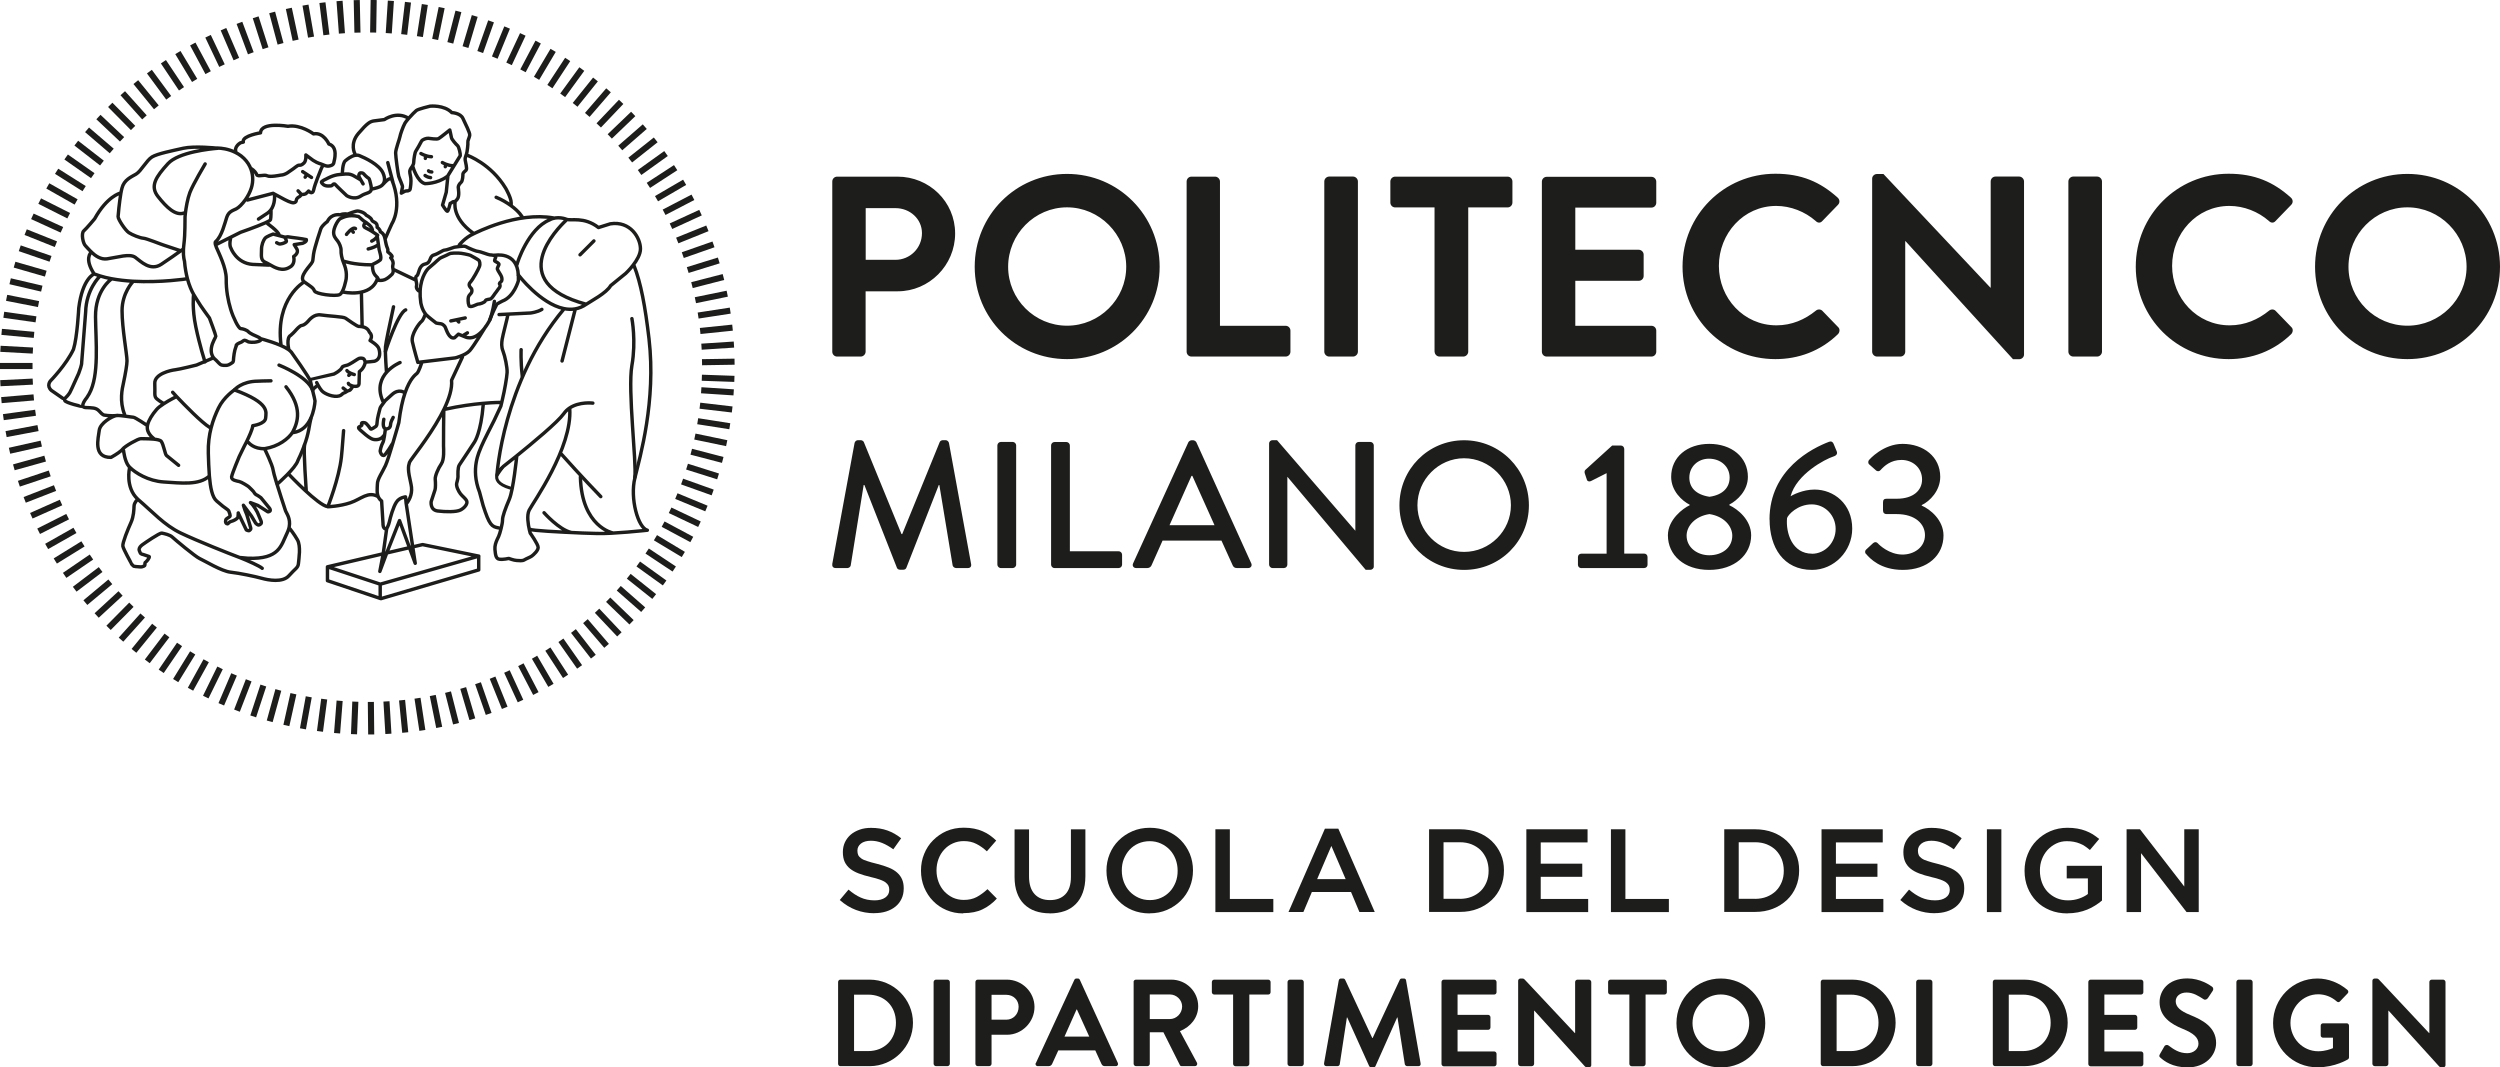 <?xml version="1.0" encoding="UTF-8"?>
<svg id="Layer_2" data-name="Layer 2" xmlns="http://www.w3.org/2000/svg" viewBox="0 0 283.47 121.03">
  <defs>
    <style>
      .cls-1 {
        stroke-width: .39px;
      }

      .cls-1, .cls-2 {
        stroke-linecap: round;
        stroke-linejoin: round;
      }

      .cls-1, .cls-2, .cls-3 {
        fill: none;
        stroke: #1d1d1b;
      }

      .cls-2 {
        stroke-width: .35px;
      }

      .cls-4 {
        fill: #1d1d1b;
        stroke-width: 0px;
      }

      .cls-3 {
        stroke-miterlimit: 10;
        stroke-width: .69px;
      }
    </style>
  </defs>
  <g id="Livello_1" data-name="Livello 1">
    <g>
      <path class="cls-3" d="M83.19,44.49l-3.68-.24M83.02,46.43l-3.66-.43M82.75,48.33l-3.64-.57M82.4,50.25l-3.61-.75M81.95,52.15l-3.57-.93M81.42,54.02l-3.52-1.11M80.81,55.84l-3.47-1.24M80.1,57.66l-3.41-1.41M79.31,59.44l-3.33-1.58M78.44,61.17l-3.25-1.74M77.48,62.87l-3.16-1.9M76.45,64.52l-3.07-2.04M75.36,66.1l-2.99-2.15M74.18,67.64l-2.89-2.3M72.93,69.13l-2.77-2.43M71.61,70.56l-2.65-2.56M70.23,71.93l-2.53-2.68M68.78,73.23l-2.4-2.8M67.28,74.46l-2.26-2.91M65.72,75.62l-2.12-3.02M64.13,76.69l-2.01-3.09M62.47,77.71l-1.86-3.19M60.76,78.64l-1.7-3.27M59.02,79.49l-1.54-3.35M57.23,80.26l-1.38-3.42M55.41,80.95l-1.21-3.48M53.56,81.55l-1.04-3.54M51.71,82.06l-.91-3.58M49.8,82.48l-.73-3.62M47.89,82.82l-.55-3.65M45.95,83.06l-.36-3.67M44.04,83.21l-.22-3.68M42.09,83.28l-.04-3.69M40.14,83.25l.15-3.69M38.22,83.14l.29-3.68M36.28,82.93l.48-3.66M34.35,82.64l.66-3.63M32.47,82.26l.8-3.6M30.58,81.79l.98-3.56M28.71,81.23l1.15-3.5M26.87,80.58l1.33-3.44M25.09,79.86l1.45-3.39M23.33,79.04l1.62-3.31M21.6,78.15l1.78-3.23M19.92,77.17l1.93-3.14M18.28,76.12l2.08-3.05M16.7,74.99l2.23-2.94M15.19,73.8l2.33-2.86M13.72,72.53l2.46-2.74M12.31,71.19l2.59-2.62M10.96,69.79l2.71-2.5M9.68,68.33l2.83-2.36M8.47,66.81l2.94-2.23M7.33,65.24l3.04-2.08M6.27,63.61l3.14-1.94M5.29,61.96l3.21-1.82M4.38,60.24l3.29-1.66M3.55,58.48l3.37-1.5M2.8,56.68l3.44-1.34M2.14,54.85l3.5-1.17M1.57,52.99l3.55-.99M1.08,51.11l3.6-.81M.69,49.22l3.62-.68M.38,47.3l3.65-.5M.16,45.37l3.67-.31M.04,43.45l3.68-.18M0,41.5h3.69M.05,39.55l3.68.2M.19,37.63l3.67.34M.43,35.69l3.65.52M.75,33.77l3.62.71M1.15,31.89l3.59.84M1.65,30.01l3.54,1.02M2.24,28.15l3.49,1.2M2.91,26.32l3.43,1.37M3.67,24.53l3.35,1.53M4.5,22.8l3.29,1.66M5.42,21.08l3.21,1.82M6.42,19.42l3.12,1.97M7.5,17.8l3.02,2.12M8.65,16.23l2.91,2.26M9.87,14.72l2.8,2.4M11.16,13.27l2.68,2.53M12.5,11.89l2.59,2.62M13.92,10.57l2.46,2.74M15.4,9.31l2.33,2.86M16.94,8.12l2.19,2.97M18.53,7l2.05,3.07M20.17,5.96l1.9,3.16M21.86,4.99l1.74,3.25M23.59,4.11l1.58,3.33M25.34,3.31l1.46,3.39M27.15,2.59l1.29,3.45M28.99,1.96l1.12,3.51M30.86,1.41l.95,3.56M32.75.95l.77,3.61M34.64.58l.63,3.63M36.56.3l.45,3.66M38.5.11l.27,3.68M40.45.01l.08,3.69M42.37,0l-.06,3.69M44.32.09l-.24,3.68M46.26.25l-.43,3.66M48.17.51l-.56,3.64M50.08.86l-.74,3.61M51.98,1.29l-.92,3.57M53.83,1.81l-1.05,3.53M55.68,2.42l-1.23,3.48M57.5,3.12l-1.4,3.41M59.28,3.9l-1.56,3.34M61.02,4.77l-1.72,3.26M62.72,5.71l-1.88,3.17M64.37,6.74l-2.02,3.08M65.97,7.83l-2.17,2.98M67.52,9.01l-2.31,2.88M69,10.24l-2.41,2.79M70.43,11.55l-2.54,2.67M71.8,12.92l-2.66,2.55M73.11,14.36l-2.78,2.42M74.35,15.86l-2.89,2.29M75.52,17.41l-3,2.15M76.61,19.01l-3.09,2.01M77.63,20.67l-3.19,1.86M78.57,22.37l-3.27,1.7M79.43,24.11l-3.35,1.54M80.21,25.89l-3.42,1.38M80.9,27.71l-3.48,1.22M81.5,29.53l-3.52,1.09M82.03,31.41l-3.57.92M82.46,33.3l-3.61.74M82.8,35.22l-3.64.56M83.06,37.15l-3.67.38M83.22,39.07l-3.68.24M83.29,41.01l-3.69.06M83.27,42.96l-3.69-.13"/>
      <g>
        <path class="cls-1" d="M12.61,31.66s-1.81,1.25-1.78,4.26c.03,2.8.44,6.66-.72,8.74-.08.15-.18.3-.28.45,0,0-.89,1.05-.14,1.1.75.04,1.19-.01,1.56.4.15.18.33.35.5.44,0,0,.76.17,1.59.05M15.07,31.94s-1.23,1.27-1.23,3.29c0,2.01.57,5,.56,5.69,0,.43-.18,1.47-.4,2.5-.14.64-.48,2.05.13,3.58M10.38,28.58s0,0-.01,0c-.1.08-.82.77.3,2.47M20.69,28.3s-.09.06-.25.18c-.4.29-1.24.88-2.14,1.48-1.25.83-2.33-.32-2.96-.78-.64-.46-1.98,0-3.2.17-.71.1-1.32-.33-1.77-.76-.32-.3-.55-.6-.67-.71-.29-.26-.52-1.42-.2-1.7.32-.28,1.23-1.37,1.23-1.37,1.42-2.56,2.88-2.9,2.88-2.9M26.84,39.09c-.03.07-.18.47-.21.61-.04.15-.13.65-.14.86-.01.21,0,.49-.15.56,0,0-.38.28-.59.3-.21.01-.58.05-.78-.11-.2-.16-.42-.45-.63-.61-.04-.04-.09-.08-.13-.14-.17-.22-.32-.6-.24-1.12.1-.66.49-1.17.5-1.32,0-.15-.72-2.06-.72-2.06,0,0-1.11-1.51-1.3-1.88-.14-.28-.77-.97-1.2-2.58-.14-.55-.27-1.21-.33-1.99,0,0-.16-.46-.12-1.3,0-.18.03-.38.05-.6.16-1.23.11-2.82.13-3.12,0-.07.02-.22.04-.41.07-.6.24-1.64.51-2.35.36-.94,1.73-3.24,1.73-3.24M26.85,39.08s0,0,0,.01M20.38,28.4l-1.77-.59c-.29-.08-2-.78-2.36-.8-.36-.02-1.24-.37-1.64-.63-.41-.27-1.23-1.52-1.22-1.82.01-.25.14-1.61.31-2.62.04-.22.08-.44.13-.61.24-.95,1.04-1.26,1.6-1.59.56-.33,1.18-1.55,1.8-1.94.63-.38,2.27-.7,3.55-.99,1.28-.28,3.73-.02,3.73-.02,0,0,.07,0,.2,0,.36.01,1.17.08,1.98.49.22.11.44.24.65.4.45.35.78.77.99,1.21.38.79.41,1.66.17,2.42-.15.48-.39.92-.65,1.3-.38.55-.8.94-1.06,1.07-.43.21-.86.31-1.08.96-.22.65-.55,2.13-1.25,2.75,0,0-.11.03-.04.33.02.09.06.2.12.34.26.62,1.12,2.29,1.11,3.56-.02,1.26.21,2.48.51,3.46.3.98.89,2.16,1.13,2.18.24.01.71.16.88.36.17.19.81.47.99.54.11.04.36.16.41.29.03.09-.02.18-.26.26-.62.2-1.15.05-1.15.05,0,0-.32-.18-.43-.18-.1,0-.25.15-.34.2-.09.05-.45.15-.58.33h0s-.02.03-.03.05M20.88,24.15c-.98.36-2.01-.66-2.96-1.86-.95-1.2-.23-2.24,1.12-3.73,1.2-1.32,4.86-1.69,5.67-1.75M24.55,27.71l1.53-.77,1.2-.6s1.79-.62,2.77-1.06c.35-.16.6-.29.62-.36.07-.27.06-1.02.06-1.02M31.12,22.06s.14,1.08-.46,1.8c-.1.12-.21.23-.35.32l-1,.66M34.99,21.66s.45.51.58-.14c.13-.65.72-2.04.83-2.33.11-.29.22-.41.22-.41M28.06,22.68l2.91-.76.16.09,1.15.62s.76.41,1.03.36c.27-.04.28-.2.29-.31,0-.12.2-.32.29-.34.09-.02.29-.28.29-.28,0,0,.36-.01.49-.09.12-.08.3-.29.32-.31h0M26.74,17.2c-.17-.46.3-.88.51-1,.03-.02.34-.09.34-.09,0-.03,0-.05-.01-.08-.04-.65,1.96-.97,1.96-.97.06-1.28,3.11-.74,3.11-.74,1.44-.24,2.9.86,2.9.86,1.14-.22,1.74,1.15,1.74,1.15,1.08.32.61,1.88.58,2.02-.03.14-.02.4-.59.48-.18.03-.4-.03-.61-.13-.45-.2-.51-.11-1.17-.52l-.82-.61s.06.65-.21.91c-.28.26-.38.26-.56.25-.18-.01-.58.38-.83.53-.25.14-.66.58-1.28.6,0,0-1.18.25-1.51.07-.33-.18-1.08.16-1.18-.13-.07-.18-.27-.46-.62-.68M33.8,21.64l.39.42M26.16,26.96s-.21.79.02,1.17c0,0,.61,1.71,2.46,1.85.18.01,1.87.08,1.87.08M30.34,25.36s1.19.84,1.3,1.26M24.19,40.58l-1.9.81s-1.95.49-2.44.54c-.48.05-2.35.46-2.3,1.55.06,1.08-.13,1.47.26,1.77.38.31.73.49.73.49M19.99,44.98s-.75.36-1.42.8c-.34.22-.65.45-.83.67-.49.57-.89,1.2-1.01,1.75-.02.08-.03.16-.03.23-.04.6.49,1.11.73,1.29M16.63,48.2s-1.31-.88-1.51-.89c-.1,0-.44-.06-.83-.11-.41-.06-.86-.11-1.09-.08-.45.05-1.86.85-1.95,1.69-.09.84-.75,3.09,1.34,3.05,0,0,.8-.44,1.17-.78.05-.05.1-.09.13-.14.26-.35,1.8-1.22,2.08-1.2.17.01.85,0,1.44.05.41.04.76.11.87.25.26.34.44,1.47.59,1.6.15.13,1.38,1.12,1.38,1.12M27.6,57.29h0s.91,1.22.91,1.22l.48.81s.24.27.39.2c.15-.06.34-.14.21-.47-.13-.32-.41-.97-.41-.97,0,0-.4-.79-.78-1.09l.84.32,1.14.73s.18-.02.25-.11c.06-.09-.02-.24-.1-.34-.08-.09-.94-1.15-.94-1.15,0,0-.37-.28-.57-.36,0,0-.18-.15-.22-.26-.04-.1-.51-.54-.59-.62-.08-.08-.83-.55-1.08-.6-.25-.06-.92-.14-.87-.53.06-.39.86-2.29.86-2.29l.58-1.19s.1-.19.24-.46c.27-.56.7-1.48.72-1.86,0,0,1.42-.19,1.46-.87.04-.68.54-1.69-3.54-3.19,0,0-1.21.81-1.81,2.06-.3.63-.61,1.37-.83,2.23-.22.85-.35,1.8-.32,2.88.03.85.05,1.76.12,2.59M27.01,58.17h0s.92,1.92.92,1.92c0,0,.28.14.36.06.08-.07.19-.15.14-.29-.05-.14-.21-.71-.21-.71l-.24-.81-.2-.49-.18-.56M23.74,53.97c.11,1.31.32,2.43.84,2.85,0,0,.62.52.69.58.07.07.62.41.67.54.05.12.21.54.13.62-.08.09-.41.26-.44.32-.03.06-.14.38.08.5,0,0,.1.08.21-.07.11-.14.28-.2.39-.22.11-.02.66-.26.68-.5.01-.23.03-.42.03-.43M19.58,44.48s.17.18.44.48c.88.93,2.85,2.96,3.77,3.51M14.01,51.09s.13,1.21.58,1.76c.04.05.09.1.15.16.59.59,2.06,1.53,3.83,1.64,1.95.12,4.02.4,5.17-.68h0s0,0,0,0M14.69,53.05s-.52,2.2.93,3.55c.03.03.06.06.1.09,1.57,1.34,2.92,2.86,4.75,3.74,1.83.88,5.87,2.48,6.3,2.63.09.03.26.09.47.18.81.32,2.25.96,2.49,1.2M15.56,56.68s-.34.3-.36.7c-.02.4-.03,1.16-.35,1.87-.32.7-.98,2.31-.92,2.67.06.37.93,1.87.94,1.94.01.08.25.32.29.34.05.02.42.07.49.06.07,0,.34.04.44.01.09-.02.34-.09.34-.21,0-.12-.01-.29.08-.32.09-.04.55-.59.39-.64-.16-.05-.44-.15-.59-.2-.15-.06-.35-.05-.42-.24-.08-.19-.16-.3-.09-.49.07-.2.29-.37.44-.47.14-.1,1.84-1.29,2.11-1.25.27.05.92.19,1.19.45.27.26,2.59,2.2,3.09,2.43.5.22,2.51,1.45,3.52,1.55,1,.11,2.77.48,3.52.69.75.21,2.39.52,3.1-.3.71-.81,1.03-.87,1.07-1.38.04-.51.3-1.97-.12-2.69-.42-.72-.83-1.22-.83-1.22M29.61,38.42s2.16.56,3.09,1.21c.02.01.03.02.04.03.11.08.2.16.27.25M30.04,50.97s.85,1.73.93,2.34c.05.37.52,1.89.91,3.09.25.77.46,1.42.5,1.53.08.24.6.85.41,1.83-.01.06-.03.13-.05.2-.05.16-.11.33-.2.51-.68,1.41-.86,2.96-4.42,2.83l-.87-.08M33.24,49.05c2.04-.27,2.43-2.79,2.48-3.59,0-.11-.18-.79-.18-.79,0,0-.17-.77-.34-1.45-.1-.4-2.18-3.31-2.18-3.31M32.74,39.58s-.31-1.31.23-1.56c0,0,.03-.03.07-.07.1-.09.28-.25.39-.38.17-.19.56-.66.8-.67.24-.03.5-.25.67-.44.17-.19.7-.88,1.49-.75.8.13,2.56.19,2.79.37.23.17,1.31.92,1.47.93.06,0,.21,0,.39.03.31.05.7.2.85.64,0,0,.46.35.07.93,0,0,.86.49.99.9.14.41.25,1.22-.49,1.45,0,0-.89.11-1.05.1,0,0-.06-.36-.26-.42-.2-.05-.4-.06-.61.09-.21.15-.92.59-1.12.66-.21.06-.57.12-.62.24-.05.12-.19.39-.93.78,0,0-2.74.62-2.75.63M35.91,43.38s.27.57.57.92c.3.35,1.34.79,2,.59.28-.08.36-.3.52-.33.16-.03.38-.26.58-.28.2-.03.43-.5.43-.5,0,0,.67.16.7-.24.02-.4.04-1.4.04-1.4,0,0,.54-.33.67-1.08M39.18,44.21l-.27-.21M40,43.78s-.51-.15-.5-.31M28.17,50.17s.6.77,1.86.7c1.54-.24,2.68-1.12,3.15-1.86h0c.63-1.19,1.1-2.82-.75-5.15M42.24,30.07c-.04,1.02.45,1.24.53,1.38.08.14.19.34.19.34,0,0,.33.05.67-.08.34-.14.68-.48.68-.48.53-.4.11-.79.24-1.2.13-.41-.25-.8-.25-.8,0,0,.15,0,.16-.14,0-.15-.41-.48-.47-.51-.06-.03.05-.24-.06-.44-.11-.2-.21-.73-.21-.73,0-.07-.1-.46-.11-.51-.13-.5-.49-.62-.49-.62-.01-.29-.36-.51-.36-.51.08-.63-.54-.55-.61-.83-.07-.27-.63-.54-.63-.54-.23-.37-.9-.47-.9-.47-.22-.06-1.22.35-1.22.35,0,0-.38-.11-.84.08,0,0-.97-.22-1.45.77,0,0-.5.34-.72.77,0,0-.74,2.17-.84,2.93-.11.81-.05.64-.13.85-.13.37-1.68,1.73-.91,2.29.78.56,1,.65,1.14,1.01.14.37,2.37.65,2.85.43.48-.22.75-1.79.75-1.79.03-.36.05-.69-.07-1.17-.05-.19-.11-.38-.18-.54-.25-.57-.35-1.19-.33-1.51.02-.32-.18-.81-.39-1.08-.21-.27-.52-.57-.44-1.12.08-.56.53-1.34.78-1.43.25-.09.86-.5,2.04-.22,0,0,.46.4.54.47.09.06.44.29.69.5.24.21.33.5.34.57M42.79,26.89c0,.13.2,1.33.2,1.42,0,.08.35.98.11,1.18-.27.22-.67.4-.95.54-2.1,0-3.25-.44-3.25-.44M34.48,31.97s-3.27,1.87-2.62,7.12M40.98,33.27l.08,3.71M34.72,55.61s-.32-4.51-.19-5.15M38.82,19.69s0-1.16.33-1.45c.23-.2.67-.54,1.11-.63.17-.03.34-.03.5.04.59.24,2.25,1,2.67,1.97.26.6.19.99.02,1.24-.1.15-.24.24-.35.3-.31.16-1,.29-1,.29M46.33,13.42s0,0,.01,0M40.24,17.43s-.62-1.1.4-2.3c1.02-1.2,1.35-1.36,1.77-1.42.42-.06,1.17-.15,1.17-.15,0,0,1.4-1.01,2.75-.14M43.67,27.09s.71-1.63.77-1.73c0,0,1.24-1.85,0-4.96-.2-.48-.93.42-.97.46h0M51.05,23.06s-.21.94-.34.89c-.14-.05-.53-.7-.53-.7l.42-1.45.18-1.79v-.08s1.41-2.28,1.41-2.28c.03-.16-.14-.99-.31-1.14-.17-.15-.66-.7-.69-.9-.03-.2-.19-.87-.19-.87,0,0-1.03.84-1.26.97-.23.13-.98-.02-1.18-.03-.2-.01-.67.12-.78.35-.11.23-.52.95-.63,1.11-.11.15-.23.91-.24,1.27,0,.18-.09.34-.18.48-.09.13-.19.25-.23.38-.1.25.03.5.08.91.06.4-.03,1.08-.08,1.28-.05.2-.39.2-.47.19-.08,0-.52.25-.52.25,0,0,.09-.56.13-.7.03-.14-.35-.94-.43-1.21s-.35-2.23-.35-2.65c0-.42.46-1.63.49-1.85.03-.22.35-1.14.57-1.53.08-.13.23-.32.4-.52.33-.38.75-.8.89-.91.21-.17,1.55-.49,1.55-.49,0,0,1.6-.17,2.47.73,0,0,.98.04,1.26.66.28.63.83,1.64.77,1.93-.06.3-.24.61-.21.77.03.17-.07,1.1-.16,1.36-.01.03-.02.06-.04.1-.08.21-.13.39-.1.58.03.22.24.96.11,1.11-.13.15-.36.3-.37.44,0,.14-.01.8-.22.97-.21.17-.31.42-.31.54,0,.12.18.98-.1,1.34-.1.13-.19.22-.27.29h0c-.08,0-.21-.02-.33.08l-.22.16ZM46.81,18.89s.48,1.69,1.37,1.93c0,0,1.38.04,2.52-.81M57.96,23.23s0-.18,0-.18M53.01,17.62s2.65.94,4.33,3.73c0,0,.62,1.08.62,1.63,0,.18,0,.25,0,.26h0M59.24,24.64s-.34-.64-1.32-1.34c-.48-.34-1.04-.68-1.66-.93M51.61,22.84s-.45,1.82,2.05,3.6M47.18,31.78l-2.57-1.23M46.14,57.04c.33-.44.69-1.18.46-2.15-.38-1.63-.32-1.98-.17-2.46.1-.3,2.13-2.72,3.51-5.25.15-.27.29-.54.42-.81.56-1.17.93-2.32.84-3.25l1.23-2.63v-.03M43.45,62.79l-.38,2,.78-2.09,1.45-3.67,1.78,4.84-1.03-6.81-.07-.72s-.69.05-1.04.61c-.36.55-.69,1.74-.79,2.22-.09.42-.32.8-.33.82h0c-.43.01-.39-.59-.39-.59l-.16-2.59c-.14-.11-.25-.23-.32-.36-.27-.47-.17-1.07-.16-1.54,0-.6.53-1.28.92-2.13.18-.39.51-1.43.81-2.45.37-1.22.7-2.4.7-2.4.18-1.48.43-2.56.7-3.36.58-1.7,1.22-2.1,1.36-2.23.21-.19.52-1.16.52-1.16M43.84,59.98l-.39,2.81M48.19,35.72s-.2.59-.41.74c-.21.15-1.21,1.45-1.02,2.3.19.86.62,2.33.62,2.33l.41-.05,3.83-.46s.26-.06.58-.19c.37-.14.82-.35,1.07-.64.47-.53,1.81-2.74,1.81-2.74M37.14,64.27l5.98,1.97,11.17-3.18-6.37-1.31-4.07.95-.4.09h0l-6.31,1.48h0M37.13,64.27v1.57l6.06,2.04,11.09-3.26v-1.57M43.11,66.23v1.55M47.47,32.98s-.33-.24-.24-.58c.09-.34-.26-.97.02-1.12.19-.1.21-.6.43-.96.11-.18.27-.33.51-.38.74-.15.44-.85.99-1.02.55-.16,1.04-.57,1.24-.56.2.01.9-.28,1.1-.33.09-.01.33-.05.58-.08.3-.03.61-.05.7,0,.1.07.46.23.8.37.25.1.48.18.59.18.24.01,1.18.39,1.35.4.17.01.73.04.67.26-.06.21-.2.4-.08.46.12.06.48.25.45.37-.03.12-.22.38-.18.53.04.15.4.66.46.84.06.17.1.44-.03.56-.13.12-.26.21-.17.31.09.11.03.35-.07.44-.1.09-.24.35-.35.47-.11.11-.4.61-.56.72-.15.11-.59.06-.65.25-.06.2-.66.38-.81.37-.14,0-.91.48-1.04.18-.13-.3-.12-.82-.06-1.01.06-.19.29-.35.35-.49.06-.14.05-.36-.02-.44-.07-.07-.44-.39-.13-.71.31-.33.92-1.46,1.04-1.78.12-.31.01-.63-.06-.71-.07-.08-.85-.51-.97-.57-.12-.06-1.11-.27-1.33-.25-.22.01-.85-.05-1.11.11-.25.15-.88.39-1.01.48-.13.09-.62.55-.62.55l-.7.6s-.84.8-.92,2.56c-.02.39,0,.82.07,1.3,0,0,.1.78.59,1.37.14.17,1.16.96,1.16.96,0,0,.41.08.51.08.1,0,.38.12.52.4.13.28.43,1.38,1.05,1.19l.44-.41s.65.26.77.31c.11.05,1.13.56,2.34-1.18.13-.18.25-.38.38-.61,0,0,.42-1.07.87-1.93.1-.05.49-.29.62-.34,1.33-.49,1.82-2.31,1.82-2.31,0,0,.01-.25,0-.62M57.59,35.68c-.05.36-.59,2.37-.65,2.79-.06.42-.11.84.1,1.36.21.53.49,1.84.46,2.41-.03.57-.3,2.09-.51,2.95-.04.16-.07.29-.09.4l-.11.46-.76,1.62s-1.25,2.43-1.47,2.99c-.21.56-1.23,2.46-.19,5.13l.41,1.53c.71,2.21.96,2.4,1.76,2.54M58.58,51.84s-.37,3.68-.83,4.77c-.46,1.09-.78,1.94-.77,2.37,0,.42-.3,1.54-.44,1.84-.09.19-.26.51-.36.87-.05.2-.08.41-.06.61.06.58.09,1.06.51,1.11.42.06,1.06-.09,1.06-.09,0,0,.59.22.89.23.3.02.66.07.88-.07.22-.14.65-.29.84-.43.19-.14.73-.62.72-.98,0-.36-.9-1.62-.9-1.62,0,0-.04-.15-.1-.39-.13-.57-.31-1.63-.02-2.21.41-.82,4.91-7.08,4.6-11.52M67.22,45.71s-1.53-.2-2.66.57h0c-.23.16-.45.36-.63.62-.69.97-3.54,3.33-5.42,4.85-.63.51-1.15.92-1.45,1.15-.16.13-.71.96-.71.96,0,0,.65-10.54,7.57-18.79M52.08,27.77s.64-.83,1.62-1.26c.24-.1,4.9-2.55,9.1-1.79M58.63,29.98c0-.15,1.26-4.04,3.67-5.04.89-.51,1.92-.08,1.92-.08.51.22,1.98-.34,3.64.94l1.34-.42c2.29-.36,3.42,1.61,3.42,2.84s-1.67,2.78-1.67,2.78l-1.71,1.39c-.47.84-2.24,1.75-2.78,2.12-.81.56-1.68.66-2.53.48-2.67-.55-5.14-3.8-5.14-3.8M61.69,58.14s1.69,1.91,3.06,2.23M52.61,37.98l.39-.24M43.82,42.15s-.16-2.03-.11-2.83c.03-.44.5-2.64.91-4.53M45.36,41.11s-3.29,1.33-1.95,4.38M43.7,45.4c-.57.77-.53.7-.61.9-.06.17-.33,1.3-.32,1.46,0,.16-.04.51-.12.57-.08.06-.56.39-.62.32-.05-.07-.46-.67-.65-.71-.19-.04-.48-.07-.36.2.12.27-.74.13-.15.64l.59.51s.54.46.87.53c.33.08.89.03,1.16-.4M43.7,45.4s0,0,0,0M45.89,44.54s-.64-.55-1.47.22c-.58.53-.7.63-.72.65h0s0,0,0,0t0,0h0s0,0,0,0h0M43.52,47.54c-.03.22-.22,1.03.27,1.1,0,0,.46,0,.49-.45.03-.46.24-.67.3-.86M43.69,48.72s-.04.36-.1.72c-.05.32-.12.65-.18.75-.13.21-.37.95-.28,1.07,0,0,.23.72.6.2l.37-.52.4-.64M48.2,19.9s.26.21.62.24M48.59,19.37s-.03.11.37.13M41.75,28.23s.63-.14.98-.38M39.29,26.58s.68-.93,1.02-.66M39.98,26.22l.08.11M39.76,42.38l-.21.18M34.75,19.86l-.15.23M48.26,17.78l-.03.18M50.55,18.62l-.06.28M51.83,36.3l.19.21M51.12,36.39l1.63-.34M65.2,35.16l-1.47,5.77M66.44,34.49c-9.28-2.49-3.22-8.6-2.27-9.49M34.32,19.46l1,.66M47.73,17.41s.58.35,1.19.36M50.16,18.43s.58.35,1.19.36M40.17,42.47s-.67-.18-.83-.45M32.25,26.9l.39-.05s.97.15,1.09.15c.12,0,1.01.17,1.01.17.08.24-.44.42-.44.42l-.94.15.29.48c.29.48-.35.86-.35.86.19.91-.39,1.18-.39,1.18-.89.6-1.74.08-2.37-.28-.16-.09-.3-.17-.42-.22-.63-.25-.46-.83-.47-1.42-.01-.58.22-1.09.39-1.31.16-.22.93-.49.93-.49l.65.17.64.17h.02s.29.46.16.55c-.14.1-.64.32-.86.2l-.21-.11M43.97,18.44l.59,2.26M69.49,60.43s-3.54-.68-3.68-6.35M32.8,53.83s3.3,3.5,4.37,3.62M38.96,48.83c-.12,1.74-.25,3-.25,3-.27,2.45-1.54,5.63-1.54,5.63,0,0,1.32-.04,2.55-.45,1.23-.41,2.01-1.36,3.17-.69M50.44,46.41c1.7-.38,3.19-.57,4.3-.67h0c1.32-.12,2.11-.11,2.11-.11M50.32,46.51s-.05,3.77-.03,4.06c.01.3.1,1.54-.25,2.03-.35.5-.73,1.39-.69,1.75.04.36.04,1-.02,1.18-.07.19-.44,1.34-.44,1.34,0,0-.15.96.74,1.07.89.11,2.11.13,2.58-.11.47-.24.84-.71.71-1.02-.14-.31-.48-.52-.71-.82-.23-.3-.52-.87-.42-1.23,0,0,.14-.49.14-.7,0-.21-.05-1.05.16-1.35.21-.29,1.72-2.6,1.72-2.6,0,0,.73-1.08.98-4.21M41.17,20.85s-.16-.27-.29-.5c-.08-.14-.14-.25-.15-.28-.03-.08-.09-.22.03-.39.12-.17.42-.04.45,0,.03.03.2.24.44.43.24.19.2.01.41.9.04.19.05.34.04.46-.07.46-.61.37-1.19.76-.76.5-1.59-.04-1.59-.04,0,0-1.21-1.14-1.29-1.26-.08-.11-.21-.1-.31.02-.11.12-.05.13-.52.14-.47,0-.68-.27-.75-.41-.07-.13.59-.41.59-.41,0,0,.73-.43,1.46-.48.12-.01.23-.02.34-.03.52-.05.86-.08,1.35.22l.68.4M9.4,46.1c-.05.03-1.99-.43-2.06-.69,0,0-.07-.15.04-.25.11-.09.43-.45.54-.65.05-.08.07-.12.26-.54.28-.6.74-1.63.74-1.63.4-1.05.34-1.23.34-1.23l.45-5.71c.06-2.59,1.59-4.05,1.59-4.05M21.22,31.61s-2.97.46-6.15.28c-.82-.05-1.65-.14-2.45-.29-.45-.08-.88-.19-1.3-.32h0c-.22-.07-.44-.14-.64-.22,0,0-1.33.48-1.75,3.87,0,0-.17,3.34-.6,4.68-.82,1.75-2.61,3.58-2.61,3.58,0,0-.49.54.11,1.08l1.3.9M71.89,30.12c.77,1.94,1.27,4.62,1.7,8.3.82,7.07-1.03,13.41-1.6,15.76-.58,2.34.36,5.68,1.41,5.94,0,0-4.03.44-5.75.37-.73-.03-.81-.02-1.62-.05-2.81-.12-5.7-.28-5.87-.41"/>
        <path class="cls-2" d="M56.92,53.04s-1.84,1.47.9,2.29"/>
        <path class="cls-1" d="M71.65,36.13s.49,2.53,0,5.31c-.49,2.78.55,11.05.33,12.7"/>
      </g>
      <line class="cls-1" x1="65.77" y1="28.89" x2="67.34" y2="27.32"/>
      <path class="cls-1" d="M43.7,39.85s1.41-4.36,2.3-4.71M31.64,41.4s3.31,1.3,3.81,2.87M21.94,33.5s-.17,1.47.26,3.55c.43,2.08,1.04,3.98,1.04,3.98M38.89,33.11s3.22.73,3.92-1.57M35.25,47.46c-.2.75-.2,1.63-.8,3.19,0,0-.3.82-.66,1.54-.25.88-2.34,2.69-2.34,2.69M26.58,44.21s.81-.99,2.69-.99c0,0,.8-.04,1.45-.04M56.08,28.95s2.57-.52,2.69,2.25M42.15,27.34c.58-.29.67-.67.67-.67,0,0-.85-.61-1.35-.82-.5-.21,0-.61,0-.61M56.06,34.17s-.21,1.31-.52,2.11M56.59,35.67l3.57-.18s.78-.09,1.28-.41M63.67,51.51c2.12,2.39,4.45,4.8,4.45,4.8M59.09,39.65s-.07,1.23.13,3"/>
      <line class="cls-1" x1="35.87" y1="43.81" x2="35.49" y2="44.13"/>
      <g>
        <path class="cls-4" d="M211.58,62.8c.45.53,1.65,1.82,4.18,1.82,2.82,0,4.61-1.67,4.61-3.9,0-1.76-1.51-2.98-2.47-3.39v-.06c.92-.43,2.1-1.63,2.1-3.2,0-2.29-1.9-3.74-4.27-3.74-2.22,0-3.78,1.8-3.78,1.8-.14.14-.16.39,0,.53l.76.67c.18.16.41.12.53-.04.41-.45,1.14-1.14,2.37-1.14s2.33.86,2.33,2.22c0,1.21-.96,2.18-2.88,2.18h-1.14c-.29,0-.41.12-.41.43v.88c0,.29.16.43.39.43h1.14c2.18,0,3.23,1.16,3.23,2.39,0,1.37-1.23,2.2-2.55,2.2-1.51,0-2.65-1.1-2.78-1.26-.16-.18-.35-.2-.55-.04l-.8.74c-.14.12-.14.35-.02.49M205.45,62.78c-2.22,0-2.98-2.33-2.82-4.04.12-.37,1.18-1.55,2.8-1.55,1.51,0,2.71,1.25,2.71,2.78s-1.18,2.82-2.7,2.82M200.65,58.9c0,3.15,1.55,5.72,4.82,5.72,2.47,0,4.55-2.1,4.55-4.68,0-2.82-2.1-4.43-4.27-4.43-1.37,0-2.55.65-2.72.76.67-2.51,3.92-4.21,4.86-4.51.39-.12.47-.35.37-.59l-.35-.84c-.08-.22-.27-.33-.51-.24-1.88.71-6.76,3.12-6.76,8.82M191.24,60.74c0-1.08.94-2.2,2.59-2.45,1.65.25,2.59,1.37,2.59,2.45,0,1.37-1.16,2.22-2.61,2.22-1.35,0-2.57-.88-2.57-2.22M193.84,56.33c-1.59-.25-2.29-1.08-2.29-2.18,0-1.25,1-2.14,2.22-2.14,1.35,0,2.35.9,2.35,2.14,0,1.08-.71,1.96-2.29,2.18M189.12,60.7c0,2.23,1.82,3.92,4.68,3.92s4.76-1.69,4.76-3.92c0-1.76-1.53-2.98-2.47-3.41v-.08c.88-.45,2.1-1.57,2.1-3.14,0-2.25-1.86-3.74-4.37-3.74s-4.33,1.49-4.33,3.74c0,1.59,1.22,2.71,2.1,3.16v.06c-.76.35-2.47,1.63-2.47,3.41M179.32,64.41h7.1c.22,0,.39-.16.39-.37v-.88c0-.22-.16-.39-.39-.39h-2.25v-11.86c0-.2-.16-.39-.37-.39h-1l-3.04,2.76c-.08.08-.12.24-.06.41l.24.72c.06.18.27.22.45.14l1.78-.9v9.13h-2.86c-.22,0-.39.16-.39.39v.88c0,.2.16.37.39.37M160.72,57.29c0-2.9,2.39-5.33,5.29-5.33s5.31,2.43,5.31,5.33-2.39,5.29-5.31,5.29-5.29-2.37-5.29-5.29M158.68,57.29c0,4.08,3.25,7.33,7.33,7.33s7.35-3.25,7.35-7.33-3.27-7.37-7.35-7.37-7.33,3.29-7.33,7.37M143.9,64.02c0,.2.18.39.39.39h1.29c.22,0,.39-.18.39-.39v-9.94h.02l8.86,10.53h.53c.2,0,.39-.16.39-.37v-13.74c0-.2-.18-.39-.39-.39h-1.31c-.22,0-.39.18-.39.39v9.66h-.02l-8.86-10.25h-.51c-.21,0-.39.16-.39.37v13.74ZM132.61,59.55l2.49-5.59h.1l2.51,5.59h-5.1ZM128.81,64.41h1.29c.24,0,.41-.16.47-.31.41-.94.84-1.86,1.25-2.8h6.68l1.27,2.8c.08.18.22.31.47.31h1.29c.31,0,.47-.27.35-.53l-6.23-13.74c-.06-.12-.25-.22-.35-.22h-.2c-.1,0-.29.1-.35.22l-6.27,13.74c-.12.27.04.53.35.53M119.18,64.02c0,.2.16.39.39.39h7.27c.22,0,.39-.18.39-.39v-1.12c0-.2-.16-.39-.39-.39h-5.53v-12c0-.2-.18-.39-.39-.39h-1.35c-.22,0-.39.18-.39.39v13.52ZM113.09,64.02c0,.2.18.39.39.39h1.35c.2,0,.39-.18.39-.39v-13.52c0-.2-.18-.39-.39-.39h-1.35c-.2,0-.39.18-.39.39v13.52ZM94.37,63.94c-.04.29.1.47.39.47h1.33c.16,0,.35-.14.37-.29l1.47-9.13h.08l3.69,9.39c.04.12.18.22.35.22h.37c.18,0,.31-.1.35-.22l3.68-9.39h.06l1.51,9.13c.04.14.2.29.39.29h1.33c.29,0,.43-.18.37-.47l-2.51-13.72c-.04-.16-.2-.31-.37-.31h-.33c-.14,0-.31.1-.35.22l-4.25,10.43h-.08l-4.27-10.43c-.04-.12-.22-.22-.35-.22h-.33c-.16,0-.33.14-.37.31l-2.53,13.72Z"/>
        <path class="cls-4" d="M266.29,30.25c0-3.68,3-6.74,6.68-6.74s6.71,3.06,6.71,6.74-3.03,6.68-6.71,6.68-6.68-3-6.68-6.68M262.5,30.25c0,5.83,4.64,10.47,10.47,10.47s10.5-4.64,10.5-10.47-4.67-10.53-10.5-10.53-10.47,4.7-10.47,10.53M242.17,30.25c0,5.83,4.7,10.47,10.53,10.47,2.6,0,5.1-.9,7.09-2.83.2-.2.26-.58.03-.79l-1.81-1.87c-.18-.17-.5-.2-.73,0-1.22.99-2.71,1.66-4.46,1.66-3.73,0-6.53-3.09-6.53-6.74s2.77-6.8,6.5-6.8c1.63,0,3.27.64,4.49,1.72.23.23.53.23.73,0l1.78-1.84c.23-.23.23-.58-.03-.82-1.98-1.78-4.11-2.71-7.06-2.71-5.83,0-10.53,4.7-10.53,10.53M234.53,39.88c0,.29.26.55.55.55h2.71c.29,0,.55-.26.55-.55v-19.31c0-.29-.26-.55-.55-.55h-2.71c-.29,0-.55.26-.55.55v19.31ZM212.28,39.88c0,.29.26.55.55.55h2.65c.32,0,.55-.26.55-.55v-12.54h.03l12.19,13.39h.7c.29,0,.55-.23.55-.53v-19.63c0-.29-.26-.55-.55-.55h-2.68c-.32,0-.55.26-.55.55v12.05h-.03l-12.13-12.89h-.73c-.29,0-.55.23-.55.52v19.63ZM190.78,30.25c0,5.83,4.7,10.47,10.53,10.47,2.6,0,5.1-.9,7.09-2.83.2-.2.26-.58.03-.79l-1.81-1.87c-.18-.17-.5-.2-.73,0-1.22.99-2.71,1.66-4.46,1.66-3.73,0-6.53-3.09-6.53-6.74s2.77-6.8,6.5-6.8c1.63,0,3.27.64,4.49,1.72.23.23.53.23.73,0l1.78-1.84c.23-.23.23-.58-.03-.82-1.98-1.78-4.11-2.71-7.06-2.71-5.83,0-10.53,4.7-10.53,10.53M174.83,39.88c0,.29.23.55.55.55h11.87c.32,0,.55-.26.55-.55v-2.39c0-.29-.23-.55-.55-.55h-8.63v-5.1h7.2c.29,0,.55-.23.55-.55v-2.42c0-.29-.26-.55-.55-.55h-7.2v-4.78h8.63c.32,0,.55-.26.55-.55v-2.39c0-.29-.23-.55-.55-.55h-11.87c-.32,0-.55.26-.55.55v19.31ZM162.67,39.88c0,.29.26.55.55.55h2.71c.29,0,.55-.26.55-.55v-16.36h4.46c.32,0,.55-.26.55-.55v-2.39c0-.29-.23-.55-.55-.55h-12.74c-.32,0-.55.26-.55.55v2.39c0,.29.23.55.55.55h4.46v16.36ZM150.16,39.88c0,.29.26.55.55.55h2.71c.29,0,.55-.26.55-.55v-19.31c0-.29-.26-.55-.55-.55h-2.71c-.29,0-.55.26-.55.55v19.31ZM134.55,39.88c0,.29.23.55.55.55h10.67c.32,0,.55-.26.55-.55v-2.39c0-.29-.23-.55-.55-.55h-7.44v-16.36c0-.29-.26-.55-.55-.55h-2.68c-.32,0-.55.26-.55.55v19.31ZM114.31,30.25c0-3.68,3-6.74,6.68-6.74s6.71,3.06,6.71,6.74-3.03,6.68-6.71,6.68-6.68-3-6.68-6.68M110.52,30.25c0,5.83,4.64,10.47,10.47,10.47s10.5-4.64,10.5-10.47-4.67-10.53-10.5-10.53-10.47,4.7-10.47,10.53M98.16,29.46v-5.86h3.38c1.63,0,3,1.22,3,2.83,0,1.72-1.37,3.03-3,3.03h-3.38ZM94.37,39.88c0,.29.23.55.55.55h2.68c.29,0,.55-.26.55-.55v-6.85h3.65c3.56,0,6.5-2.95,6.5-6.56s-2.95-6.44-6.53-6.44h-6.85c-.32,0-.55.26-.55.55v19.31Z"/>
      </g>
      <g>
        <path class="cls-4" d="M99.14,103.55c-.72,0-1.42-.12-2.08-.37s-1.27-.62-1.84-1.13l.99-1.18c.46.39.92.7,1.38.9.46.21.99.32,1.58.32.51,0,.91-.11,1.21-.32.3-.21.45-.5.45-.86v-.03c0-.17-.03-.32-.09-.45-.06-.13-.17-.25-.32-.37s-.37-.22-.64-.32c-.27-.1-.63-.2-1.07-.3-.5-.12-.95-.25-1.34-.4-.39-.15-.72-.33-.98-.54-.26-.21-.47-.47-.61-.77-.14-.3-.21-.67-.21-1.1v-.03c0-.4.08-.77.24-1.11.16-.33.38-.62.66-.86.28-.24.62-.42,1.01-.56s.82-.2,1.29-.2c.69,0,1.31.1,1.86.3s1.07.49,1.55.88l-.89,1.25c-.43-.31-.85-.55-1.27-.72-.42-.17-.85-.25-1.27-.25-.48,0-.86.11-1.13.32-.27.22-.4.48-.4.79v.03c0,.18.03.34.09.48s.18.26.34.38.39.22.69.31c.29.1.66.2,1.11.31.49.13.93.26,1.31.42.38.15.7.34.95.56.25.22.44.47.57.77.13.29.19.63.19,1.01v.03c0,.44-.08.83-.25,1.18s-.39.64-.69.88-.64.42-1.05.55c-.41.13-.86.19-1.35.19Z"/>
        <path class="cls-4" d="M109.21,103.57c-.69,0-1.32-.13-1.9-.38-.58-.25-1.09-.59-1.51-1.03-.43-.43-.76-.95-1.01-1.54-.24-.59-.36-1.22-.36-1.89v-.03c0-.67.12-1.3.36-1.88.24-.59.57-1.1,1.01-1.54s.94-.79,1.53-1.05c.59-.25,1.24-.38,1.96-.38.43,0,.82.04,1.17.11.35.07.68.17.97.3.3.13.57.28.82.46s.49.38.71.59l-1.06,1.22c-.38-.35-.77-.63-1.19-.84-.42-.22-.9-.32-1.43-.32-.45,0-.86.09-1.24.26-.38.17-.71.41-.98.71-.28.3-.49.65-.64,1.05-.15.4-.23.83-.23,1.29v.03c0,.46.08.89.23,1.29.15.41.37.76.64,1.06.28.3.61.54.98.72.38.17.79.26,1.24.26.57,0,1.06-.11,1.47-.33.41-.22.82-.52,1.22-.89l1.06,1.07c-.24.26-.49.49-.76.69-.26.2-.55.38-.85.52-.3.15-.64.26-1,.33s-.76.11-1.2.11Z"/>
        <path class="cls-4" d="M119.03,103.56c-.61,0-1.16-.09-1.65-.26-.49-.17-.91-.44-1.26-.78s-.62-.78-.8-1.29c-.19-.51-.28-1.11-.28-1.79v-5.4h1.64v5.34c0,.88.21,1.54.63,2s1.01.68,1.75.68,1.32-.22,1.74-.66c.42-.44.63-1.09.63-1.96v-5.4h1.64v5.32c0,.7-.1,1.31-.29,1.84-.19.53-.46.97-.81,1.32-.35.35-.77.62-1.27.79-.5.17-1.05.26-1.67.26Z"/>
        <path class="cls-4" d="M130.35,103.57c-.72,0-1.39-.13-1.98-.38-.6-.25-1.11-.6-1.54-1.04s-.77-.95-1.01-1.54c-.24-.58-.36-1.21-.36-1.87v-.03c0-.66.12-1.28.36-1.87.24-.59.58-1.1,1.02-1.54s.96-.79,1.56-1.05c.6-.26,1.26-.39,1.98-.39s1.39.13,1.98.38,1.11.6,1.54,1.04.76.95,1.01,1.53c.24.59.36,1.21.36,1.87v.03c0,.66-.12,1.29-.36,1.87-.24.59-.58,1.1-1.02,1.54s-.96.79-1.56,1.05c-.6.26-1.26.39-1.98.39ZM130.38,102.06c.46,0,.89-.09,1.27-.26.39-.17.72-.41,1-.71s.49-.65.65-1.05c.16-.4.23-.83.23-1.29v-.03c0-.46-.08-.89-.23-1.29-.16-.41-.37-.76-.65-1.06-.28-.3-.62-.54-1.01-.72-.39-.18-.82-.27-1.28-.27s-.89.09-1.28.26c-.39.17-.72.41-1,.71-.27.3-.49.65-.65,1.05-.16.4-.23.83-.23,1.29v.03c0,.46.08.89.23,1.29.16.41.37.76.65,1.06s.62.54,1.01.72.82.27,1.28.27Z"/>
        <path class="cls-4" d="M137.81,94.03h1.64v7.9h4.93v1.49h-6.57v-9.39Z"/>
        <path class="cls-4" d="M150.22,93.96h1.53l4.13,9.45h-1.74l-.95-2.27h-4.44l-.96,2.27h-1.69l4.13-9.45ZM152.58,99.68l-1.62-3.76-1.61,3.76h3.23Z"/>
        <path class="cls-4" d="M162.04,94.03h3.5c.73,0,1.41.12,2.02.35s1.14.57,1.58.98c.44.42.78.92,1.03,1.48s.36,1.18.36,1.84v.03c0,.66-.12,1.28-.36,1.85s-.58,1.07-1.03,1.49-.97.75-1.58.99-1.28.36-2.02.36h-3.5v-9.39ZM165.53,101.92c.49,0,.94-.08,1.34-.24.4-.16.74-.38,1.03-.66.28-.28.5-.62.66-1.01.16-.39.23-.81.23-1.27v-.03c0-.46-.08-.88-.23-1.28-.16-.39-.38-.73-.66-1.02-.28-.28-.62-.5-1.03-.67-.4-.16-.85-.24-1.34-.24h-1.85v6.41h1.85Z"/>
        <path class="cls-4" d="M173.06,94.03h6.95v1.49h-5.31v2.41h4.71v1.49h-4.71v2.51h5.38v1.49h-7.01v-9.39Z"/>
        <path class="cls-4" d="M182.66,94.03h1.64v7.9h4.93v1.49h-6.57v-9.39Z"/>
        <path class="cls-4" d="M195.51,94.03h3.5c.73,0,1.41.12,2.02.35s1.14.57,1.58.98c.44.42.78.92,1.03,1.48s.36,1.18.36,1.84v.03c0,.66-.12,1.28-.36,1.85s-.58,1.07-1.03,1.49-.97.75-1.58.99-1.28.36-2.02.36h-3.5v-9.39ZM199,101.92c.49,0,.94-.08,1.34-.24.4-.16.74-.38,1.03-.66.28-.28.5-.62.66-1.01.16-.39.23-.81.23-1.27v-.03c0-.46-.08-.88-.23-1.28-.16-.39-.38-.73-.66-1.02-.28-.28-.62-.5-1.03-.67-.4-.16-.85-.24-1.34-.24h-1.85v6.41h1.85Z"/>
        <path class="cls-4" d="M206.53,94.03h6.95v1.49h-5.31v2.41h4.71v1.49h-4.71v2.51h5.38v1.49h-7.01v-9.39Z"/>
        <path class="cls-4" d="M219.39,103.55c-.72,0-1.42-.12-2.08-.37s-1.27-.62-1.84-1.13l.99-1.18c.46.39.92.7,1.38.9.46.21.99.32,1.58.32.51,0,.91-.11,1.21-.32.3-.21.45-.5.45-.86v-.03c0-.17-.03-.32-.09-.45-.06-.13-.17-.25-.32-.37s-.37-.22-.64-.32c-.27-.1-.63-.2-1.07-.3-.5-.12-.95-.25-1.34-.4-.39-.15-.72-.33-.98-.54-.26-.21-.47-.47-.61-.77-.14-.3-.21-.67-.21-1.1v-.03c0-.4.08-.77.24-1.11.16-.33.38-.62.66-.86.28-.24.62-.42,1.01-.56s.82-.2,1.29-.2c.69,0,1.31.1,1.86.3s1.07.49,1.55.88l-.89,1.25c-.43-.31-.85-.55-1.27-.72-.42-.17-.85-.25-1.27-.25-.48,0-.86.11-1.13.32-.27.22-.4.48-.4.79v.03c0,.18.03.34.09.48s.18.26.34.38.39.22.69.31c.29.1.66.2,1.11.31.49.13.93.26,1.31.42.38.15.7.34.95.56.25.22.44.47.57.77.13.29.19.63.19,1.01v.03c0,.44-.08.83-.25,1.18s-.39.64-.69.88-.64.42-1.05.55c-.41.13-.86.19-1.35.19Z"/>
        <path class="cls-4" d="M225.29,94.03h1.64v9.39h-1.64v-9.39Z"/>
        <path class="cls-4" d="M234.43,103.57c-.73,0-1.4-.12-2-.37s-1.11-.58-1.53-1.02c-.42-.43-.75-.94-.99-1.53-.23-.58-.35-1.22-.35-1.91v-.03c0-.65.12-1.27.36-1.86.24-.59.57-1.11,1.01-1.55s.94-.79,1.54-1.05c.6-.26,1.25-.39,1.95-.39.41,0,.78.03,1.12.09.34.06.65.14.93.25.29.11.56.24.81.39.25.16.5.34.74.54l-1.05,1.25c-.18-.15-.36-.29-.55-.42s-.38-.23-.59-.31c-.21-.09-.43-.15-.68-.2-.25-.05-.52-.07-.81-.07-.43,0-.83.09-1.2.27s-.69.42-.97.72c-.27.3-.49.65-.64,1.05-.16.4-.23.83-.23,1.28v.03c0,.48.08.93.23,1.34.15.41.37.77.65,1.06s.62.53,1,.7c.39.17.82.26,1.3.26.45,0,.86-.07,1.25-.2.39-.13.72-.3,1.01-.52v-1.77h-2.4v-1.43h4v3.94c-.23.2-.49.38-.77.56-.28.18-.58.34-.91.47-.33.13-.68.24-1.05.31s-.77.11-1.18.11Z"/>
        <path class="cls-4" d="M241.12,94.03h1.53l5.02,6.49v-6.49h1.64v9.39h-1.38l-5.16-6.68v6.68h-1.64v-9.39Z"/>
      </g>
    </g>
    <g>
      <path class="cls-4" d="M95.03,111.35c0-.14.11-.27.25-.27h3.32c2.7,0,4.92,2.2,4.92,4.89s-2.21,4.92-4.92,4.92h-3.32c-.14,0-.25-.13-.25-.27v-9.27ZM98.44,119.18c1.82,0,3.15-1.29,3.15-3.21s-1.33-3.19-3.15-3.19h-1.6v6.4h1.6Z"/>
      <path class="cls-4" d="M105.86,111.35c0-.14.13-.27.27-.27h1.3c.14,0,.27.13.27.27v9.27c0,.14-.13.27-.27.27h-1.3c-.14,0-.27-.13-.27-.27v-9.27Z"/>
      <path class="cls-4" d="M110.6,111.35c0-.14.11-.27.27-.27h3.29c1.72,0,3.14,1.4,3.14,3.1s-1.41,3.15-3.12,3.15h-1.75v3.29c0,.14-.13.27-.27.27h-1.29c-.15,0-.27-.13-.27-.27v-9.27ZM114.11,115.62c.78,0,1.39-.63,1.39-1.46,0-.77-.6-1.36-1.39-1.36h-1.68v2.82h1.68Z"/>
      <path class="cls-4" d="M117.46,120.53l4.36-9.43c.04-.08.11-.15.24-.15h.14c.14,0,.2.07.24.15l4.31,9.43c.08.18-.03.36-.24.36h-1.22c-.21,0-.31-.08-.41-.28l-.69-1.51h-4.19l-.69,1.51c-.06.14-.18.28-.41.28h-1.22c-.21,0-.32-.18-.24-.36ZM123.51,117.54l-1.4-3.08h-.04l-1.37,3.08h2.82Z"/>
      <path class="cls-4" d="M128.53,111.35c0-.14.11-.27.27-.27h4.01c1.68,0,3.05,1.34,3.05,3.01,0,1.29-.85,2.34-2.07,2.83l1.92,3.56c.1.18,0,.41-.24.41h-1.47c-.13,0-.2-.07-.22-.13l-1.86-3.71h-1.55v3.57c0,.14-.13.27-.27.27h-1.29c-.15,0-.27-.13-.27-.27v-9.27ZM132.65,115.55c.74,0,1.39-.64,1.39-1.43,0-.74-.64-1.36-1.39-1.36h-2.28v2.79h2.28Z"/>
      <path class="cls-4" d="M139.82,112.77h-2.14c-.15,0-.27-.13-.27-.27v-1.15c0-.14.11-.27.27-.27h6.12c.15,0,.27.13.27.27v1.15c0,.14-.11.27-.27.27h-2.14v7.86c0,.14-.13.27-.27.27h-1.3c-.14,0-.27-.13-.27-.27v-7.86Z"/>
      <path class="cls-4" d="M145.99,111.35c0-.14.13-.27.27-.27h1.3c.14,0,.27.13.27.27v9.27c0,.14-.13.27-.27.27h-1.3c-.14,0-.27-.13-.27-.27v-9.27Z"/>
      <path class="cls-4" d="M151.81,111.16c.01-.11.1-.21.25-.21h.22c.11,0,.2.06.24.14l3.08,6.61h.04l3.08-6.61c.04-.08.11-.14.24-.14h.22c.15,0,.24.1.25.21l1.65,9.41c.04.2-.07.32-.25.32h-1.27c-.13,0-.24-.11-.27-.21l-.83-5.31h-.04l-2.45,5.5c-.03.08-.11.15-.24.15h-.25c-.13,0-.2-.07-.24-.15l-2.48-5.5h-.04l-.81,5.31c-.01.1-.13.21-.25.21h-1.26c-.18,0-.29-.13-.27-.32l1.67-9.41Z"/>
      <path class="cls-4" d="M163.45,111.35c0-.14.11-.27.27-.27h5.7c.15,0,.27.13.27.27v1.15c0,.14-.11.27-.27.27h-4.15v2.3h3.46c.14,0,.27.13.27.27v1.16c0,.15-.13.27-.27.27h-3.46v2.45h4.15c.15,0,.27.13.27.27v1.15c0,.14-.11.27-.27.27h-5.7c-.15,0-.27-.13-.27-.27v-9.27Z"/>
      <path class="cls-4" d="M172.14,111.2c0-.14.13-.25.27-.25h.21c.1,0,.17.03.24.1l5.71,6.09h.03v-5.79c0-.14.11-.27.27-.27h1.29c.14,0,.27.13.27.27v9.43c0,.14-.13.25-.27.25h-.2c-.1,0-.17-.03-.24-.1l-5.74-6.33h-.03v6.02c0,.14-.11.27-.27.27h-1.27c-.14,0-.27-.13-.27-.27v-9.43Z"/>
      <path class="cls-4" d="M184.75,112.77h-2.14c-.15,0-.27-.13-.27-.27v-1.15c0-.14.11-.27.27-.27h6.12c.15,0,.27.13.27.27v1.15c0,.14-.11.27-.27.27h-2.14v7.86c0,.14-.13.27-.27.27h-1.3c-.14,0-.27-.13-.27-.27v-7.86Z"/>
      <path class="cls-4" d="M195.12,110.95c2.8,0,5.04,2.25,5.04,5.06s-2.24,5.03-5.04,5.03-5.03-2.23-5.03-5.03,2.23-5.06,5.03-5.06ZM195.12,119.21c1.76,0,3.22-1.44,3.22-3.21s-1.46-3.24-3.22-3.24-3.21,1.47-3.21,3.24,1.44,3.21,3.21,3.21Z"/>
      <path class="cls-4" d="M206.45,111.35c0-.14.11-.27.25-.27h3.32c2.7,0,4.92,2.2,4.92,4.89s-2.21,4.92-4.92,4.92h-3.32c-.14,0-.25-.13-.25-.27v-9.27ZM209.85,119.18c1.82,0,3.15-1.29,3.15-3.21s-1.33-3.19-3.15-3.19h-1.6v6.4h1.6Z"/>
      <path class="cls-4" d="M217.27,111.35c0-.14.13-.27.27-.27h1.3c.14,0,.27.13.27.27v9.27c0,.14-.13.27-.27.27h-1.3c-.14,0-.27-.13-.27-.27v-9.27Z"/>
      <path class="cls-4" d="M225.96,111.35c0-.14.11-.27.25-.27h3.32c2.7,0,4.92,2.2,4.92,4.89s-2.21,4.92-4.92,4.92h-3.32c-.14,0-.25-.13-.25-.27v-9.27ZM229.37,119.18c1.82,0,3.15-1.29,3.15-3.21s-1.33-3.19-3.15-3.19h-1.6v6.4h1.6Z"/>
      <path class="cls-4" d="M236.79,111.35c0-.14.11-.27.27-.27h5.7c.15,0,.27.13.27.27v1.15c0,.14-.11.27-.27.27h-4.15v2.3h3.46c.14,0,.27.13.27.27v1.16c0,.15-.13.27-.27.27h-3.46v2.45h4.15c.15,0,.27.13.27.27v1.15c0,.14-.11.27-.27.27h-5.7c-.15,0-.27-.13-.27-.27v-9.27Z"/>
      <path class="cls-4" d="M244.98,119.94c-.14-.11-.2-.2-.07-.42l.5-.87c.11-.2.35-.2.48-.1.57.43,1.2.87,2.11.87.73,0,1.28-.48,1.28-1.08,0-.71-.6-1.2-1.78-1.68-1.32-.53-2.63-1.37-2.63-3.03,0-1.25.92-2.69,3.15-2.69,1.43,0,2.52.73,2.8.94.14.08.18.32.08.46l-.53.8c-.11.17-.32.28-.49.17-.6-.38-1.18-.77-1.95-.77s-1.23.45-1.23.98c0,.66.52,1.11,1.65,1.57,1.36.55,2.93,1.36,2.93,3.17,0,1.44-1.25,2.77-3.22,2.77-1.76,0-2.68-.74-3.08-1.09Z"/>
      <path class="cls-4" d="M253.58,111.35c0-.14.13-.27.27-.27h1.3c.14,0,.27.13.27.27v9.27c0,.14-.13.27-.27.27h-1.3c-.14,0-.27-.13-.27-.27v-9.27Z"/>
      <path class="cls-4" d="M262.76,110.95c1.26,0,2.46.49,3.42,1.3.11.11.13.28.01.39l-.87.91c-.11.11-.24.11-.36,0-.6-.53-1.34-.81-2.11-.81-1.75,0-3.14,1.5-3.14,3.25s1.39,3.21,3.15,3.21c.78,0,1.39-.24,1.67-.35v-1.19h-1.12c-.15,0-.27-.11-.27-.25v-1.11c0-.15.11-.27.27-.27h2.69c.14,0,.25.13.25.27v3.59c0,.11-.06.18-.11.22,0,0-1.44.91-3.47.91-2.79,0-5.03-2.21-5.03-5.01s2.24-5.06,5.03-5.06Z"/>
      <path class="cls-4" d="M269,111.2c0-.14.13-.25.27-.25h.21c.1,0,.17.03.24.1l5.71,6.09h.03v-5.79c0-.14.11-.27.27-.27h1.29c.14,0,.27.13.27.27v9.43c0,.14-.13.25-.27.25h-.2c-.1,0-.17-.03-.24-.1l-5.74-6.33h-.03v6.02c0,.14-.11.27-.27.27h-1.27c-.14,0-.27-.13-.27-.27v-9.43Z"/>
    </g>
  </g>
</svg>